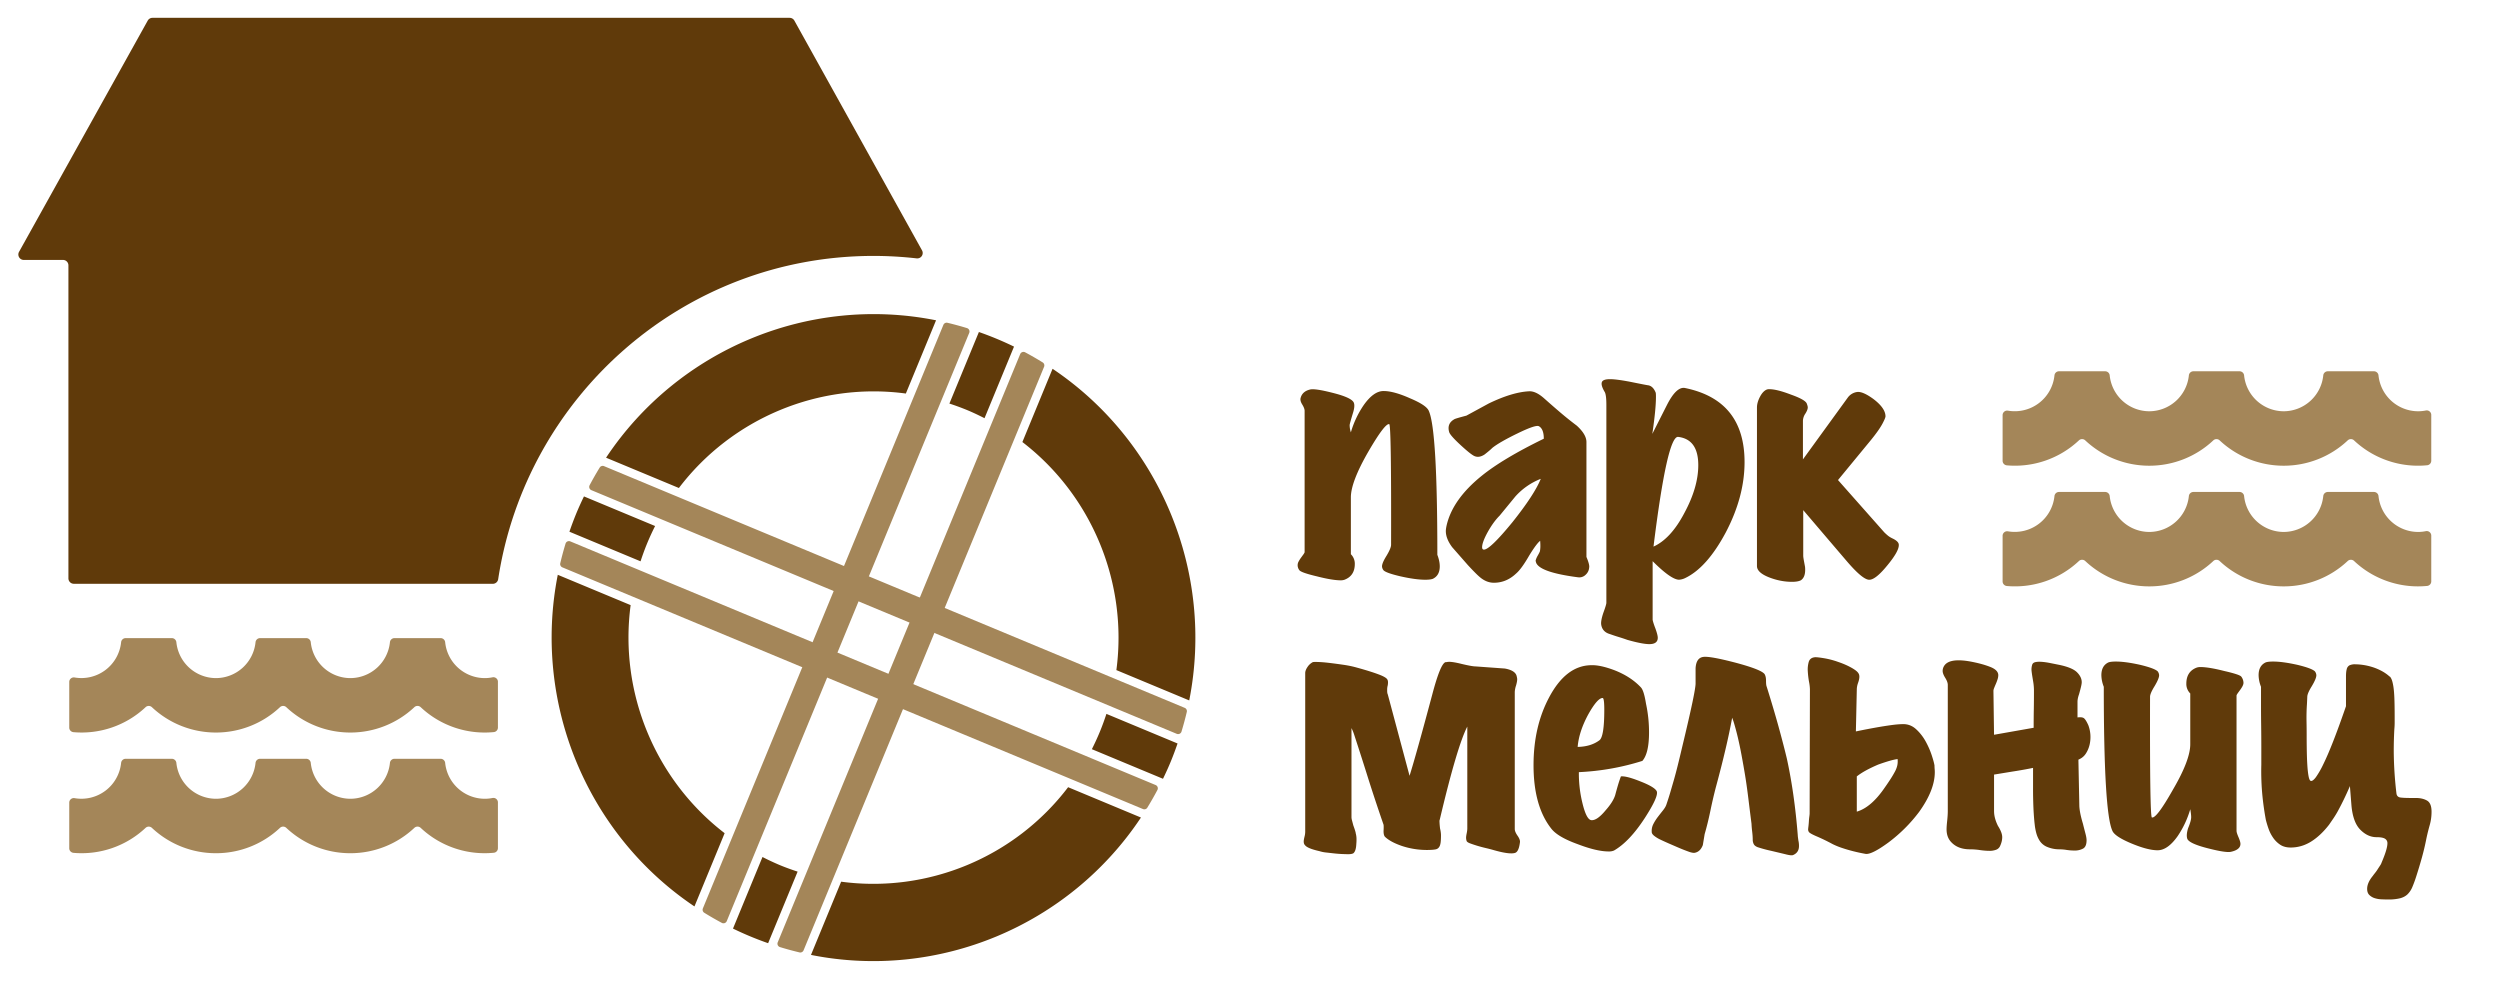 <svg width="150" height="60" fill="none" xmlns="http://www.w3.org/2000/svg"><path d="M29.571 35.028c.16 0 .296-.118.32-.277 1.678-10.984 11.12-19.396 22.52-19.396.877 0 1.741.051 2.592.148a.325.325 0 0 0 .318-.482L47.663 1.238a.324.324 0 0 0-.284-.168H9.147a.325.325 0 0 0-.284.168L1.143 15.11a.326.326 0 0 0 .284.486H3.78c.18 0 .325.146.325.327v18.778c0 .18.145.326.325.326h25.14Z" fill="#603A0A"/><path d="M29.876 40.909a.272.272 0 0 0-.322-.271 2.328 2.328 0 0 1-.469.048 2.395 2.395 0 0 1-2.375-2.151.274.274 0 0 0-.27-.248h-2.773a.274.274 0 0 0-.271.248 2.395 2.395 0 0 1-2.375 2.151 2.395 2.395 0 0 1-2.375-2.151.274.274 0 0 0-.27-.248h-2.773a.274.274 0 0 0-.271.248 2.395 2.395 0 0 1-2.375 2.151 2.395 2.395 0 0 1-2.375-2.151.274.274 0 0 0-.27-.248H7.538a.274.274 0 0 0-.271.248 2.395 2.395 0 0 1-2.794 2.113.273.273 0 0 0-.318.271v2.737c0 .144.112.262.256.274a5.6 5.6 0 0 0 4.323-1.498.278.278 0 0 1 .381 0 5.6 5.6 0 0 0 3.841 1.52 5.6 5.6 0 0 0 3.841-1.52.277.277 0 0 1 .382 0 5.6 5.6 0 0 0 3.841 1.52 5.6 5.6 0 0 0 3.84-1.52.278.278 0 0 1 .383 0 5.6 5.6 0 0 0 4.39 1.493.273.273 0 0 0 .242-.274v-2.742Zm116-16.01a.272.272 0 0 0-.322-.27 2.317 2.317 0 0 1-.469.047 2.396 2.396 0 0 1-2.375-2.15.273.273 0 0 0-.271-.249h-2.772a.273.273 0 0 0-.271.248 2.396 2.396 0 0 1-2.375 2.151 2.396 2.396 0 0 1-2.375-2.15.273.273 0 0 0-.271-.249h-2.772a.273.273 0 0 0-.271.248 2.396 2.396 0 0 1-2.375 2.151 2.396 2.396 0 0 1-2.375-2.15.273.273 0 0 0-.271-.249h-2.772a.273.273 0 0 0-.271.248 2.396 2.396 0 0 1-2.794 2.114.273.273 0 0 0-.318.27v2.737c0 .145.112.262.256.275a5.6 5.6 0 0 0 4.322-1.498.277.277 0 0 1 .382 0 5.603 5.603 0 0 0 3.841 1.52 5.6 5.6 0 0 0 3.841-1.52.277.277 0 0 1 .382 0 5.603 5.603 0 0 0 3.841 1.52 5.6 5.6 0 0 0 3.841-1.52.277.277 0 0 1 .382 0 5.603 5.603 0 0 0 4.39 1.492.273.273 0 0 0 .242-.274V24.9Z" fill="#A48659"/><path d="M80.454 34.82c-.34 0-.817-.079-1.434-.237-.617-.146-.968-.267-1.052-.364a.487.487 0 0 1-.109-.328.45.45 0 0 1 .064-.21 1.82 1.82 0 0 1 .145-.228l.145-.2c.042-.061.064-.104.064-.128v-8.478c0-.097-.049-.225-.146-.383-.097-.158-.127-.292-.09-.4.072-.256.26-.42.562-.493.193-.049.647.018 1.36.2.775.195 1.198.395 1.27.602.049.134.03.334-.054.602-.133.437-.2.68-.2.729 0 .146.025.292.073.437a5.723 5.723 0 0 1 .762-1.622c.4-.571.799-.857 1.198-.857.41 0 .943.146 1.596.438.665.28 1.04.534 1.125.765.339.766.508 3.64.508 8.624.097.255.145.486.145.693 0 .364-.139.613-.417.747-.097.037-.248.055-.454.055-.387 0-.877-.067-1.47-.2-.58-.135-.925-.256-1.033-.366a.416.416 0 0 1-.091-.236c0-.134.09-.347.272-.639.182-.303.272-.522.272-.656.012-4.789-.024-7.201-.109-7.238-.169-.048-.586.499-1.251 1.641-.702 1.216-1.053 2.133-1.053 2.753v3.41a.795.795 0 0 1 .236.583c0 .474-.206.79-.617.948a.686.686 0 0 1-.217.036Zm14.896-.767a.638.638 0 0 1-.218.438.534.534 0 0 1-.454.146c-1.5-.195-2.334-.48-2.503-.857a.591.591 0 0 1-.037-.146c.024-.097.067-.197.127-.3.06-.104.103-.186.127-.247.012-.048.022-.124.028-.228.006-.103.002-.24-.01-.41-.145.11-.362.401-.653.875-.314.547-.58.912-.798 1.094-.387.365-.829.547-1.324.547-.303 0-.587-.116-.853-.346-.133-.11-.37-.347-.708-.712l-.943-1.075c-.254-.34-.381-.662-.381-.966 0-.073.012-.17.036-.292.23-1.07.944-2.084 2.141-3.045.847-.68 2.08-1.416 3.701-2.206 0-.389-.097-.638-.29-.747-.121-.073-.544.067-1.27.42-.726.352-1.234.644-1.524.874a3.151 3.151 0 0 1-.19.173 8.655 8.655 0 0 1-.282.228c-.206.134-.393.17-.562.11-.133-.037-.417-.256-.853-.657-.435-.4-.671-.668-.707-.802-.097-.34.005-.595.308-.766.024-.024.266-.097.726-.218l1.342-.73c.932-.45 1.73-.692 2.395-.729.278-.024.593.122.944.438.314.28.631.556.952.83.32.273.65.537.989.792.387.353.58.681.58.985v6.891c.133.317.188.53.164.639Zm-6.314-1.075c.242 0 .81-.547 1.706-1.641.882-1.106 1.45-1.975 1.705-2.607a4.007 4.007 0 0 0-1.524 1.057l-.943 1.149c-.255.255-.497.59-.726 1.003-.218.4-.327.699-.327.893 0 .097.036.146.109.146Zm9.924 5.67c-.276 0-.715-.085-1.316-.255a10.42 10.42 0 0 0-.523-.173 10.68 10.68 0 0 1-.523-.174c-.302-.085-.477-.273-.525-.565-.024-.145.018-.383.127-.71.12-.329.182-.53.182-.602v-11.87c0-.388-.03-.643-.091-.765-.182-.304-.236-.516-.163-.638.06-.097.217-.146.47-.146.264 0 .68.055 1.244.164.662.134 1.004.2 1.028.2.204.025.36.171.469.438.012.025.018.11.018.256 0 .498-.073 1.24-.218 2.224l.877-1.732c.377-.742.736-1.082 1.077-1.021 2.387.486 3.58 1.969 3.58 4.448 0 1.386-.378 2.796-1.133 4.23-.755 1.41-1.57 2.322-2.447 2.735a.98.98 0 0 1-.347.091c-.316 0-.846-.371-1.588-1.112v3.519c.023.12.078.291.163.51.096.267.145.456.145.565 0 .255-.169.383-.505.383Zm.252-5.852c.694-.316 1.309-.985 1.845-2.006.56-1.033.84-1.993.84-2.88 0-1.033-.402-1.598-1.206-1.696-.438-.048-.931 2.145-1.48 6.582Zm8.31 2.114c-.447 0-.895-.085-1.342-.255-.508-.194-.762-.425-.762-.693v-9.517c0-.194.06-.407.181-.638.121-.23.26-.376.418-.437a.37.37 0 0 1 .145-.018c.302 0 .737.109 1.306.328.581.207.895.389.943.547.037.097.055.17.055.218 0 .098-.049.223-.145.374a.805.805 0 0 0-.145.429v2.315l2.685-3.7a.833.833 0 0 1 .599-.347c.229-.012.55.134.961.437.46.353.695.687.708 1.003.012.061-.049.216-.182.465-.133.25-.357.568-.671.957l-1.996 2.425 2.776 3.136c.06.06.13.124.209.191.078.067.184.13.317.192.218.109.333.225.345.346.024.255-.206.675-.69 1.258-.496.608-.87.893-1.124.857-.267-.037-.699-.404-1.298-1.103-.598-.699-1.472-1.723-2.621-3.072v2.735c0 .06.015.17.045.328l.064.346c.036.401-.049.668-.254.802-.122.061-.297.091-.527.091ZM80.89 51.252c-.085 0-.203-.004-.354-.01a6.759 6.759 0 0 1-.472-.036l-.49-.055a2.015 2.015 0 0 1-.408-.082c-.484-.109-.774-.23-.87-.364-.05-.049-.073-.122-.073-.219 0-.06.015-.152.045-.273a1.29 1.29 0 0 0 .045-.292v-9.535c0-.11.046-.231.136-.365a.85.85 0 0 1 .318-.292c.036-.012.148-.015.335-.009.188.006.409.025.663.055.254.03.529.067.825.11.296.042.572.1.826.172.532.146.961.28 1.288.402.326.121.508.23.544.328.036.06.042.17.018.328a1 1 0 0 0-.036.219v.109c0 .098.012.17.036.219l1.307 4.886c.253-.802.707-2.425 1.36-4.868.327-1.24.593-1.89.798-1.95.037 0 .07-.004.1-.01s.07-.01.118-.01c.17 0 .424.044.762.129.411.097.683.146.817.146l1.76.127c.41.073.646.22.707.438.024.097.036.164.036.2 0 .098-.024.228-.072.392a1.456 1.456 0 0 0-.073.374v8.223c0 .109.055.243.164.4.12.17.168.31.144.42-.048.376-.15.583-.308.62-.218.06-.629.006-1.233-.164-.17-.049-.345-.095-.527-.137a7.953 7.953 0 0 1-.916-.274c-.115-.042-.184-.088-.209-.136a.636.636 0 0 1-.036-.2c0-.062.012-.15.036-.265.025-.116.037-.216.037-.301v-6.108c-.412.803-.962 2.662-1.651 5.58a.257.257 0 0 0-.018.109 4.918 4.918 0 0 0 .036.437 1.725 1.725 0 0 1 .054.383c0 .255-.012.431-.036.529-.036.182-.127.292-.272.328-.06.012-.127.021-.2.027a4.789 4.789 0 0 1-1.832-.228c-.46-.158-.798-.34-1.016-.547-.06-.06-.09-.176-.09-.346.011-.182.011-.31 0-.383a114.656 114.656 0 0 1-.899-2.707 204.062 204.062 0 0 0-.853-2.662 2.68 2.68 0 0 0-.172-.428v5.341c0 .061.012.134.037.22l.072.273c.097.267.145.425.145.474.024.085.04.18.046.282a2.61 2.61 0 0 1-.01.356c-.012.292-.072.48-.18.565-.062.036-.164.055-.31.055Zm15.621-.165c-.472 0-1.089-.146-1.85-.437-.811-.292-1.343-.608-1.597-.949-.702-.899-1.052-2.163-1.052-3.792 0-1.531.308-2.88.925-4.047.677-1.288 1.524-1.939 2.54-1.95.35-.013.804.084 1.36.29.666.256 1.204.602 1.615 1.04.12.122.224.45.309.985.12.559.181 1.13.181 1.713 0 .839-.133 1.41-.4 1.714-1.233.39-2.503.614-3.81.675a7.426 7.426 0 0 0 .219 1.877c.157.645.332.98.526 1.003.23.025.52-.176.87-.602.29-.328.478-.625.563-.893.048-.182.1-.367.154-.556a8.55 8.55 0 0 1 .19-.574c.218-.024.6.073 1.144.291.568.22.9.414.998.584.108.182-.127.723-.708 1.623-.617.948-1.234 1.598-1.85 1.95a.753.753 0 0 1-.327.055Zm-1.85-6.272c.531-.011.967-.145 1.306-.4.193-.146.29-.754.29-1.824 0-.45-.03-.686-.09-.71-.207-.013-.497.315-.872.984-.374.692-.586 1.343-.635 1.95Zm12.916 6.491c-.061.024-.191.012-.39-.036-.2-.05-.506-.122-.917-.22a8.096 8.096 0 0 1-.807-.218c-.127-.049-.209-.116-.245-.2a.57.57 0 0 1-.054-.256c0-.06-.003-.137-.009-.228a6.158 6.158 0 0 0-.028-.282 5.618 5.618 0 0 1-.036-.438c-.061-.474-.124-.981-.19-1.522-.067-.54-.131-.994-.191-1.358a55.755 55.755 0 0 0-.218-1.24 21.545 21.545 0 0 0-.217-1.04 16.124 16.124 0 0 0-.2-.765 4.42 4.42 0 0 0-.145-.438 38.551 38.551 0 0 1-.39 1.85c-.163.7-.36 1.475-.59 2.325a28.27 28.27 0 0 0-.326 1.404c-.109.523-.224.99-.345 1.404l-.109.656c-.097.255-.248.407-.453.456-.073.024-.191.01-.354-.045a10.782 10.782 0 0 1-.717-.283l-.526-.228c-.181-.08-.348-.155-.499-.228a1.858 1.858 0 0 1-.372-.228c-.097-.079-.145-.155-.145-.228a.893.893 0 0 1 .1-.483c.078-.152.17-.294.272-.428.103-.134.203-.261.3-.383.096-.121.163-.23.199-.328.096-.28.178-.535.245-.766l.209-.72c.072-.25.147-.532.226-.848.079-.316.173-.705.281-1.167.545-2.26.811-3.53.799-3.81v-.894c.024-.4.169-.625.435-.674.254-.049.913.067 1.978.346 1.003.268 1.578.493 1.723.675.06.097.091.23.091.4 0 .171.012.287.036.347.279.888.517 1.693.717 2.416.199.723.366 1.365.499 1.923.302 1.386.52 2.918.653 4.595 0 .024.003.06.009.11l.027.2a1.414 1.414 0 0 1 .036.328c0 .267-.121.45-.362.547Zm4.357-.073a10.035 10.035 0 0 1-.827-.182 8.956 8.956 0 0 1-.585-.174 4.311 4.311 0 0 1-.557-.227c-.341-.183-.66-.338-.958-.465-.299-.128-.46-.222-.484-.283a.295.295 0 0 1-.036-.127c0-.025.006-.085.018-.183.012-.097.021-.197.027-.3.006-.104.015-.201.027-.292a2.05 2.05 0 0 0 .019-.174l.017-7.475a2.69 2.69 0 0 0-.054-.446 5.145 5.145 0 0 1-.073-.62 1.652 1.652 0 0 1 .055-.565c.048-.164.164-.258.347-.283.085-.012.274.006.566.055.292.049.572.122.84.219.292.097.553.21.784.337.232.127.378.24.438.337.085.11.085.292 0 .547-.036.097-.06.182-.072.255a1.055 1.055 0 0 0-.018.183l-.055 2.516a39.502 39.502 0 0 1 1.488-.283c.254-.042.499-.079.735-.11.236-.03.444-.045.626-.045.29 0 .547.104.77.31.224.207.412.447.563.72.151.274.272.547.363.82.091.274.148.484.172.63 0 .073.003.143.009.21.006.066.009.13.009.19 0 .718-.314 1.514-.943 2.389a9.167 9.167 0 0 1-1.851 1.841c-.665.486-1.119.711-1.36.675Zm-.526-2.534c.58-.17 1.143-.657 1.687-1.459a14.9 14.9 0 0 0 .363-.538 6.11 6.11 0 0 0 .245-.419 1.48 1.48 0 0 0 .136-.364c.024-.116.03-.24.018-.374-.23.024-.617.134-1.161.328-.569.243-.998.48-1.288.711v2.115Zm7.961 2.351c-.171 0-.359-.015-.566-.045a4.122 4.122 0 0 0-.603-.046c-.487 0-.864-.145-1.132-.437-.183-.194-.274-.45-.274-.766 0-.11.012-.28.037-.51.024-.231.036-.42.036-.565v-7.585c0-.121-.052-.264-.155-.428-.102-.164-.153-.301-.153-.41 0-.098.024-.189.072-.274.193-.352.726-.45 1.597-.292.459.086.852.192 1.179.32.326.127.49.294.49.501a.85.85 0 0 1-.043.246 2.748 2.748 0 0 1-.102.273 6.32 6.32 0 0 0-.103.247.522.522 0 0 0-.043.164l.036 2.643 2.377-.42c0-.388.003-.765.01-1.13.006-.364.008-.71.008-1.039a3.27 3.27 0 0 0-.036-.537l-.063-.383a6.884 6.884 0 0 1-.045-.328.936.936 0 0 1 .036-.356c.024-.085.087-.14.19-.164.103-.024.233-.03.39-.018s.327.036.508.073l.544.109c.52.11.874.258 1.062.447.187.188.281.386.281.592 0 .061-.015.155-.045.283-.03.127-.07.276-.118.446-.061.17-.091.32-.091.447v.939c.169-.024.293-.012.372.037.078.048.172.194.281.437a2.034 2.034 0 0 1 .082 1.121c-.043.2-.115.383-.218.547a.913.913 0 0 1-.39.356l-.073.036.055 2.717c0 .267.072.644.218 1.13.06.243.112.444.154.602.042.158.063.285.063.383 0 .255-.069.422-.208.501a1.038 1.038 0 0 1-.517.118c-.158 0-.315-.012-.472-.036a2.857 2.857 0 0 0-.436-.037 1.88 1.88 0 0 1-.689-.127.986.986 0 0 1-.49-.383 1.603 1.603 0 0 1-.181-.383 3.093 3.093 0 0 1-.118-.592c-.03-.25-.054-.553-.073-.912a27.044 27.044 0 0 1-.027-1.322v-1.167c-.288.061-.621.122-.999.183-.378.06-.825.134-1.341.219v2.187c0 .28.078.578.236.894.169.267.254.492.254.674 0 .17-.043.347-.127.529a.417.417 0 0 1-.246.228 1.119 1.119 0 0 1-.391.064Zm14.496.056c-.194.049-.647-.018-1.361-.2-.774-.195-1.197-.389-1.269-.584-.049-.158-.031-.37.054-.638.121-.291.181-.51.181-.656 0-.11-.018-.267-.054-.474a5.727 5.727 0 0 1-.762 1.622c-.399.56-.798.84-1.197.84-.4 0-.932-.14-1.597-.42-.665-.28-1.04-.535-1.125-.766-.339-.766-.508-3.64-.508-8.623a1.972 1.972 0 0 1-.145-.693c0-.377.139-.632.417-.766.085-.036.236-.055.454-.055.387 0 .877.067 1.469.2.556.135.901.262 1.035.384a.42.42 0 0 1 .09.237c0 .134-.09.352-.272.656-.181.292-.272.505-.272.638-.012 4.79.024 7.202.109 7.238.181.061.605-.498 1.27-1.677.689-1.179 1.034-2.085 1.034-2.717v-3.044a.796.796 0 0 1-.236-.584c0-.486.206-.808.617-.966a.687.687 0 0 1 .218-.036c.338 0 .816.079 1.433.236.641.146.985.262 1.034.347a.64.64 0 0 1 .127.365c0 .06-.021.13-.063.21a1.9 1.9 0 0 1-.146.227 9.73 9.73 0 0 0-.145.2c-.042.062-.063.104-.063.128v8.114c0 .072.039.2.118.382.078.183.117.316.117.401 0 .231-.187.39-.562.474Zm9.416 2.863c-.121 0-.254-.003-.4-.01a1.49 1.49 0 0 1-.408-.072.796.796 0 0 1-.317-.192c-.085-.085-.127-.207-.127-.364 0-.244.115-.505.345-.784.024-.037.063-.089.117-.155a2.5 2.5 0 0 0 .164-.228c.054-.085.106-.164.154-.237a.668.668 0 0 0 .091-.183c.229-.535.345-.917.345-1.148a.302.302 0 0 0-.146-.273c-.097-.061-.266-.092-.508-.092-.351 0-.674-.148-.97-.446-.297-.298-.475-.787-.535-1.468l-.091-1.149a.55.55 0 0 0-.028.064 17.684 17.684 0 0 1-.689 1.422 5.8 5.8 0 0 1-.272.447l-.263.383c-.339.437-.699.775-1.079 1.012-.382.237-.79.355-1.225.355-.254 0-.466-.058-.635-.173a1.572 1.572 0 0 1-.426-.428 2.28 2.28 0 0 1-.273-.547 6.416 6.416 0 0 1-.154-.51 17.585 17.585 0 0 1-.199-1.377 15.25 15.25 0 0 1-.073-1.924v-1.075c0-.414-.003-.836-.009-1.267a90.5 90.5 0 0 1-.009-1.258v-1.085a1.97 1.97 0 0 1-.145-.693c0-.377.138-.632.417-.766.084-.036.236-.055.454-.055.386 0 .876.067 1.469.2.556.135.901.262 1.034.384a.414.414 0 0 1 .091.237c0 .134-.091.352-.272.656-.182.292-.272.505-.272.638l-.019.42a11.94 11.94 0 0 0-.027 1.011c.006.31.009.6.009.867 0 .547.007.996.018 1.349.013.352.031.632.055.838.024.207.051.353.082.438.03.085.069.127.117.127.073 0 .167-.075.282-.227a5.22 5.22 0 0 0 .435-.757c.175-.352.375-.814.599-1.386.224-.57.481-1.276.771-2.114v-1.796c0-.177.015-.32.045-.429a.35.35 0 0 1 .163-.228.768.768 0 0 1 .354-.063 3.595 3.595 0 0 1 1.016.164c.194.06.381.14.563.236.181.098.345.213.49.347v-.018a.616.616 0 0 1 .109.182c.036.085.069.216.099.392.03.176.051.413.064.711.012.298.018.684.018 1.158v.328c0 .122-.006.25-.018.383v-.018a23.757 23.757 0 0 0-.037 1.349 22.64 22.64 0 0 0 .164 2.552c.024.134.105.21.245.228.139.018.347.027.626.027h.29c.266 0 .49.052.671.155.181.104.272.326.272.666 0 .28-.036.547-.109.802a13.06 13.06 0 0 0-.199.802c-.073.377-.161.75-.263 1.121a29.46 29.46 0 0 1-.336 1.122 7.299 7.299 0 0 1-.245.674 1.314 1.314 0 0 1-.29.438c-.115.11-.263.188-.445.237a2.906 2.906 0 0 1-.725.073ZM66.984 40.206l4.37 1.819c1.518-7.666-1.731-15.556-8.2-19.898l-1.811 4.395c4.174 3.205 6.337 8.452 5.64 13.684Zm-8.25-20.286-1.77 4.294a14.9 14.9 0 0 1 1.072.394c.355.148.698.312 1.035.484l1.77-4.295a19.587 19.587 0 0 0-2.108-.877ZM38.828 32.603c.147-.357.308-.703.478-1.042l-4.268-1.776c-.165.342-.324.689-.47 1.044a19.8 19.8 0 0 0-.403 1.074l4.268 1.776c.118-.36.248-.72.395-1.076Zm31.825 12.006-4.268-1.776c-.118.36-.248.72-.395 1.076-.147.357-.308.703-.478 1.042l4.268 1.776c.165-.342.324-.688.47-1.044.147-.356.279-.715.403-1.074ZM45.749 51.42l-1.77 4.295a19.502 19.502 0 0 0 2.108.877l1.77-4.294c-.36-.118-.718-.246-1.073-.394a14.757 14.757 0 0 1-1.035-.484Zm4.72 1.48-1.81 4.395c7.628 1.527 15.477-1.744 19.798-8.243l-4.37-1.82c-3.189 4.195-8.41 6.368-13.617 5.669ZM37.837 36.307l-4.37-1.819c-1.517 7.666 1.732 15.557 8.2 19.898l1.811-4.395c-4.174-3.205-6.337-8.452-5.64-13.684Zm-1.473-8.845 4.37 1.818c3.189-4.194 8.41-6.367 13.617-5.668l1.812-4.394c-7.629-1.527-15.478 1.744-19.799 8.244Z" fill="#603A0A"/><path d="M61.212 21.245 46.664 56.539a.214.214 0 0 0 .133.286c.39.12.781.226 1.173.32a.212.212 0 0 0 .245-.127l14.43-35.01a.214.214 0 0 0-.084-.263 19.431 19.431 0 0 0-1.054-.607.213.213 0 0 0-.295.107Zm-18.956 33.52c.343.213.695.416 1.054.608.11.06.248.009.296-.107l14.548-35.294a.214.214 0 0 0-.134-.286 19.04 19.04 0 0 0-1.173-.319.212.212 0 0 0-.244.127l-14.43 35.009a.214.214 0 0 0 .083.263Z" fill="#A48659"/><path d="m35.484 29.41 35.122 14.62a.212.212 0 0 0 .284-.135c.119-.392.225-.785.318-1.178a.213.213 0 0 0-.126-.246L36.244 27.969a.212.212 0 0 0-.262.085c-.212.345-.413.698-.605 1.06a.214.214 0 0 0 .107.296ZM68.84 48.458c.211-.344.413-.697.605-1.059a.214.214 0 0 0-.107-.297L34.217 32.483a.212.212 0 0 0-.284.134c-.119.392-.225.785-.318 1.179a.214.214 0 0 0 .126.245l34.838 14.502c.096.04.208.004.262-.085Zm-38.964-.309a.272.272 0 0 0-.322-.27 2.313 2.313 0 0 1-.469.047 2.395 2.395 0 0 1-2.375-2.15.274.274 0 0 0-.27-.249h-2.773a.274.274 0 0 0-.271.248 2.395 2.395 0 0 1-2.375 2.151 2.395 2.395 0 0 1-2.375-2.15.274.274 0 0 0-.27-.249h-2.773a.274.274 0 0 0-.271.248 2.395 2.395 0 0 1-2.375 2.151 2.395 2.395 0 0 1-2.375-2.15.274.274 0 0 0-.27-.249H7.538a.274.274 0 0 0-.271.248 2.395 2.395 0 0 1-2.794 2.114.272.272 0 0 0-.318.27v2.737c0 .145.112.262.256.275a5.601 5.601 0 0 0 4.323-1.498.278.278 0 0 1 .381 0 5.6 5.6 0 0 0 3.841 1.52 5.601 5.601 0 0 0 3.841-1.52.277.277 0 0 1 .382 0 5.601 5.601 0 0 0 3.841 1.52 5.6 5.6 0 0 0 3.84-1.52.278.278 0 0 1 .383 0 5.601 5.601 0 0 0 4.39 1.492.273.273 0 0 0 .242-.274V48.15Zm116-16.01a.272.272 0 0 0-.322-.27 2.303 2.303 0 0 1-.469.048 2.396 2.396 0 0 1-2.375-2.152.273.273 0 0 0-.271-.247h-2.772a.273.273 0 0 0-.271.247 2.396 2.396 0 0 1-2.375 2.152 2.396 2.396 0 0 1-2.375-2.152.273.273 0 0 0-.271-.247h-2.772a.273.273 0 0 0-.271.247 2.396 2.396 0 0 1-2.375 2.152 2.396 2.396 0 0 1-2.375-2.152.273.273 0 0 0-.271-.247h-2.772a.273.273 0 0 0-.271.247 2.396 2.396 0 0 1-2.794 2.114.273.273 0 0 0-.318.27v2.737c0 .145.112.262.256.275a5.6 5.6 0 0 0 4.322-1.498.277.277 0 0 1 .382 0 5.602 5.602 0 0 0 3.841 1.52 5.6 5.6 0 0 0 3.841-1.52.277.277 0 0 1 .382 0 5.602 5.602 0 0 0 3.841 1.52 5.6 5.6 0 0 0 3.841-1.52.277.277 0 0 1 .382 0 5.602 5.602 0 0 0 4.39 1.492.273.273 0 0 0 .242-.274V32.14Z" fill="#A48659"/></svg>